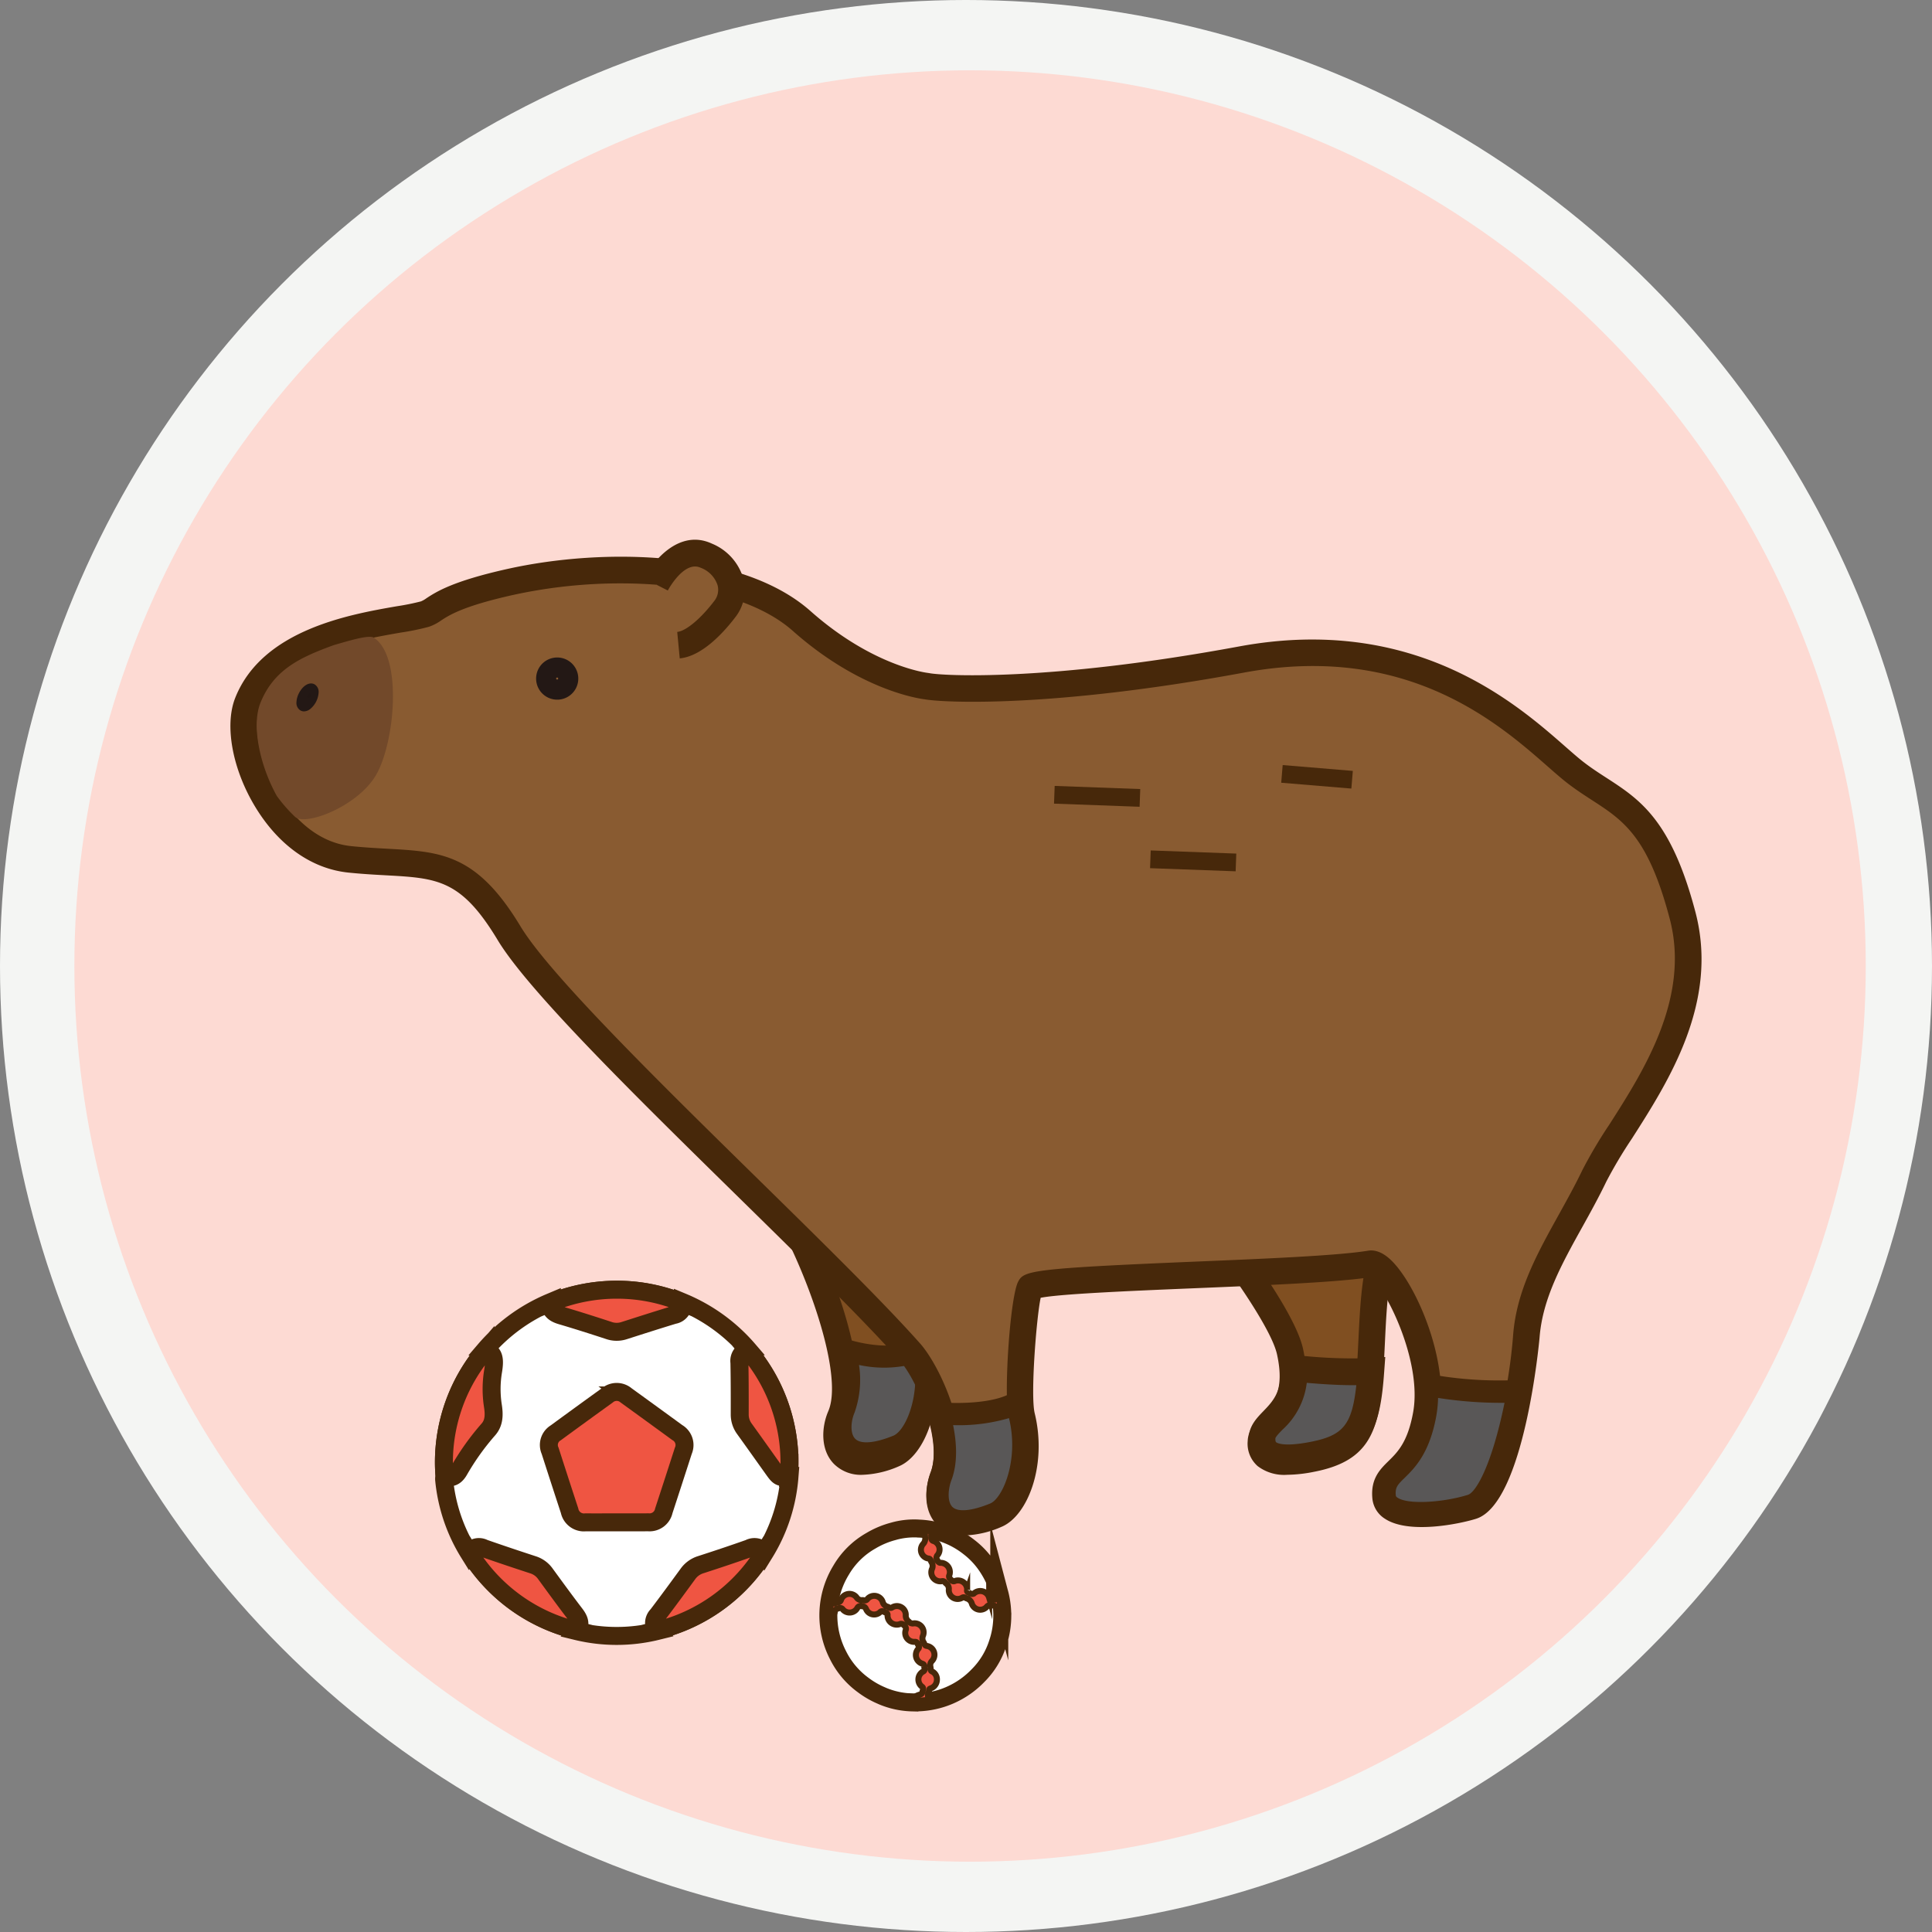 <svg xmlns="http://www.w3.org/2000/svg" width="322.58" height="322.58" viewBox="0 0 322.58 322.58"><rect x="0" y="0" width="322.58" height="322.58" fill="#808080" stroke="none"/><g transform="translate(-1199.901 -718.836)"><g transform="translate(-197.561 70.425)"><circle cx="161.29" cy="161.29" r="161.29" transform="translate(1397.462 648.411)" fill="#f4f5f3"/><circle cx="149.551" cy="149.551" r="149.551" transform="translate(1409.88 660.15)" fill="#fddad3"/></g><g transform="translate(-197.561 70.425)"><path d="M1523.265,842.53c6.922,6.853,18.317,33.58,14.536,42.368-1.58,3.673-.912,10.282,8.881,6.29,3.253-1.326,6.106-8.868,4.255-16.4-.9-3.681.37-19.55,1.357-21.462" fill="#804f21"/><path d="M1541.448,894.657a6.36,6.36,0,0,1-4.748-1.822c-2.271-2.317-2.108-6.1-.938-8.815,3.284-7.635-7.364-33.283-14.059-39.913l3.124-3.155c7.169,7.1,19.325,34.8,15.014,44.823-.646,1.5-.633,3.275.03,3.95.624.637,2.523.814,5.973-.593,1.97-.8,4.564-7.191,2.938-13.82-.934-3.8.174-20.363,1.539-23.009l3.946,2.036c-.718,1.788-1.959,16.711-1.174,19.915,2.136,8.7-1.181,17.2-5.573,18.99A16.467,16.467,0,0,1,1541.448,894.657Z" fill="#47280a"/><path d="M1603.224,857.578s8.449,11.162,9.621,16.466c2.414,10.928-4.719,11.745-4.842,15.076-.089,2.4,1.476,4.206,8.464,2.85s8.835-4.3,9.576-12.437c.938-10.321,0-21.554,5.273-27.568" fill="#804f21"/><path d="M1612.368,894.653a7.29,7.29,0,0,1-4.917-1.448,4.979,4.979,0,0,1-1.667-4.168c.072-1.942,1.321-3.234,2.424-4.374,1.8-1.858,3.834-3.963,2.468-10.139-.875-3.963-6.954-12.609-9.222-15.606l3.54-2.68c.9,1.182,8.778,11.712,10.019,17.327,1.879,8.507-1.559,12.061-3.613,14.185-.466.482-1.17,1.209-1.178,1.451-.006.156-.006.526.116.631.1.089,1.145.845,5.7-.042,5.724-1.111,7.107-2.968,7.788-10.458.211-2.319.328-4.735.441-7.072.41-8.506.8-16.541,5.374-21.758l3.339,2.927c-3.554,4.053-3.906,11.335-4.278,19.045-.115,2.384-.234,4.848-.454,7.26-.749,8.243-2.712,12.736-11.363,14.415A24.035,24.035,0,0,1,1612.368,894.653Z" fill="#47280a"/><path d="M1538.436,883.546c-1.58,3.673-.912,10.282,8.881,6.29,2.94-1.2,5.541-7.476,4.65-14.236-.38-.657-.761-1.249-1.13-1.765-4.941,2.425-12.159.028-12.159.028l0,0C1539.372,877.847,1539.407,881.29,1538.436,883.546Z" fill="#595757"/><path d="M1542.089,892.935a6.009,6.009,0,0,1-4.489-1.711c-2.152-2.194-1.984-5.8-.863-8.409h0c.527-1.227.976-3.719.115-8.63l-.165-.947,1.487-1.488,1.087.357c.062.021,6.573,2.122,10.761.068l1.406-.69.913,1.273c.408.569.821,1.213,1.227,1.914l.185.32.049.366c.937,7.116-1.713,14.531-5.786,16.192A16.125,16.125,0,0,1,1542.089,892.935Zm-1.2-16.622a16.414,16.414,0,0,1-.749,7.965h0c-.624,1.451-.756,3.477.106,4.355.929.949,3.253.763,6.377-.51,1.9-.775,4.235-5.884,3.559-11.916-.02-.033-.041-.066-.06-.1A19.635,19.635,0,0,1,1540.885,876.313Z" fill="#47280a"/><path d="M1552.137,762.972s-9.722-1.029-20.823-10.875-33.9-9.806-48.66-6.517c-11.9,2.652-12.273,4.746-14.246,5.366-4.857,1.526-24.572,2.1-29.6,14.8-2.914,7.355,4.317,24.854,17.083,26.149s18.44-1.171,26.581,12.335,51.188,52.237,66.93,69.937c3.13,3.519,7.94,14.493,5.535,20.845-1.416,3.74-.912,10.282,8.881,6.29,3.253-1.326,6.106-8.868,4.255-16.4-.9-3.682.37-19.551,1.357-21.462s45.576-2.159,56.8-4.009c3.192-.526,11.224,14.863,9.374,25.162s-7.264,8.773-6.784,13.815c.37,3.885,9.713,2.96,14.431,1.48s8.326-18.748,9.066-28.369,6.907-17.515,11.348-26.766,19.55-25.163,14.74-43.479-11.1-18.5-18.132-24.053-23.5-24.607-55.505-18.686S1554.748,763.516,1552.137,762.972Z" fill="#895b31"/><path d="M1558.585,904.774a6.309,6.309,0,0,1-4.6-1.7c-2.415-2.354-2.119-6.236-1.131-8.844,1.968-5.2-2.2-15.3-5.118-18.584-6.085-6.841-16.271-16.84-27.057-27.427-17.208-16.89-35-34.355-40.116-42.839-6.1-10.13-10.046-10.347-18.682-10.823-1.842-.1-3.929-.216-6.221-.449-6.123-.621-11.65-4.507-15.562-10.942-3.834-6.306-5.184-13.633-3.362-18.234,4.515-11.393,19.144-13.931,27-15.3a39.45,39.45,0,0,0,4-.807,4.234,4.234,0,0,0,.93-.529c1.632-1.065,4.362-2.849,13.5-4.885,16.435-3.663,39.286-3.025,50.616,7.023,10.448,9.267,19.493,10.318,19.584,10.328l.219.034c2.147.449,19.773,1.468,51.771-4.45,29.26-5.407,46.273,9.529,54.45,16.709,1.1.962,2.043,1.793,2.836,2.419,1.35,1.066,2.713,1.949,4.03,2.8,5.567,3.607,10.824,7.012,14.872,22.429,3.952,15.044-4.476,28.225-10.63,37.85a75.641,75.641,0,0,0-4.255,7.153c-1.27,2.647-2.676,5.18-4.035,7.629-3.4,6.12-6.6,11.9-7.1,18.347-.021.276-2.492,27.769-10.614,30.317-2.678.84-11.22,2.639-15.218-.014a4.479,4.479,0,0,1-2.089-3.374c-.314-3.3,1.284-4.872,2.694-6.255,1.508-1.48,3.216-3.156,4.115-8.162,1.556-8.661-4.794-21.075-7.16-22.527-5.492.846-17.588,1.349-29.295,1.836-10.068.419-22.411.932-25.738,1.595-.722,3.4-1.721,16.314-1,19.267,2.136,8.7-1.181,17.2-5.573,18.991A16.494,16.494,0,0,1,1558.585,904.774Zm-57.508-158.958a83.922,83.922,0,0,0-17.941,1.932c-8.349,1.86-10.657,3.367-12.036,4.268a7.854,7.854,0,0,1-2.027,1.048,40.142,40.142,0,0,1-4.571.945c-7.494,1.3-20.036,3.476-23.633,12.556-1.274,3.213.028,9.357,3.027,14.291,1.837,3.022,5.867,8.187,12.216,8.832,2.19.222,4.136.329,6.017.433,8.986.5,14.923.822,22.241,12.963,4.824,8,23.2,26.045,39.423,41.964,10.841,10.64,21.081,20.69,27.265,27.644,3.5,3.935,8.773,15.657,5.952,23.107-.623,1.645-.588,3.443.079,4.094.614.6,2.482.743,5.888-.646,1.97-.8,4.564-7.191,2.937-13.82-.933-3.8.175-20.362,1.54-23.008.945-1.831,1.987-2.211,29.323-3.349,11.816-.491,24.033-1,29.089-1.832,1.318-.216,2.678.379,4.051,1.771,4.221,4.282,9.514,16.826,7.87,25.974-1.15,6.4-3.693,8.894-5.376,10.546-1.235,1.213-1.493,1.51-1.383,2.665.678.977,6.538,1.147,11.556-.428,2.454-.769,6.54-13.72,7.517-26.421.57-7.412,4.007-13.6,7.645-20.16,1.328-2.393,2.7-4.868,3.916-7.4a77.8,77.8,0,0,1,4.516-7.625c5.712-8.933,13.534-21.167,10.077-34.33-3.612-13.752-7.751-16.434-12.992-19.829-1.4-.909-2.854-1.849-4.369-3.044-.882-.7-1.869-1.564-3.013-2.568-8.239-7.233-23.574-20.7-50.712-15.678-32.149,5.946-50.283,5.026-53.377,4.452-1.2-.153-10.954-1.655-21.952-11.409C1523.541,748.171,1512.433,745.816,1501.077,745.816Z" fill="#47280a"/><path d="M1460.232,777.84c3.154-5.377,4.521-19.871-.382-22.97-.819-.518-4.467.629-6.676,1.259-5.46,2-10,4.02-12.245,9.679-1.457,3.676-.15,10.291,2.757,15.51a25.187,25.187,0,0,0,3.051,3.486C1448.5,786.378,1457.183,783.039,1460.232,777.84Z" fill="#72492a"/><path d="M1490.494,765.232a3.521,3.521,0,1,1,2.117-.706h0A3.507,3.507,0,0,1,1490.494,765.232Zm-.108-3.664a.181.181,0,0,0-.066.114.178.178,0,0,0,.032.127.181.181,0,0,0,.114.066.169.169,0,0,0,.127-.032Zm.1-.034a.165.165,0,0,0-.1.034l.206.274a.171.171,0,0,0-.1-.308Z" fill="#231815"/><ellipse cx="1.739" cy="0.858" rx="1.739" ry="0.858" transform="translate(1447.245 765.999) rotate(-62.353)" fill="#221714"/><path d="M1448.218,767.188a1.191,1.191,0,0,1-.557-.136h0a1.456,1.456,0,0,1-.7-1.405,3.6,3.6,0,0,1,.432-1.532c.667-1.272,1.744-1.885,2.566-1.455a1.456,1.456,0,0,1,.7,1.407,3.863,3.863,0,0,1-1.444,2.758A1.713,1.713,0,0,1,1448.218,767.188Zm.949-3.01a2.357,2.357,0,0,0-.46.624.392.392,0,1,0,.46-.624Z" fill="#231815"/><path d="M1506.984,746s3.577-7.028,8.387-4.808,4.9,6.522,3.238,8.742-4.949,5.921-7.863,6.2" fill="#895b31"/><path d="M1510.956,758.34l-.42-4.42c1.486-.142,4.017-2.28,6.3-5.32a2.99,2.99,0,0,0,.436-2.482,4.667,4.667,0,0,0-2.828-2.913c-2.775-1.275-5.456,3.753-5.482,3.8l-3.954-2.02c1.572-3.089,5.961-8.28,11.3-5.815a9.037,9.037,0,0,1,5.273,5.856,7.436,7.436,0,0,1-1.189,6.234C1518.522,753.748,1514.818,757.972,1510.956,758.34Z" fill="#47280a"/><path d="M1635.677,879.642a20.033,20.033,0,0,1-.216,4.825c-1.851,10.3-7.265,8.773-6.784,13.815.37,3.885,9.713,2.96,14.431,1.48,3.408-1.069,6.236-10.375,7.823-19.087A66.356,66.356,0,0,1,1635.677,879.642Z" fill="#595757"/><path d="M1634.789,902.9a11.261,11.261,0,0,1-6.029-1.34,4.116,4.116,0,0,1-1.925-3.1c-.3-3.128,1.233-4.631,2.585-5.957,1.47-1.443,3.3-3.238,4.22-8.361a18.174,18.174,0,0,0,.19-4.376l-.153-2.345,2.315.4a65,65,0,0,0,14.794,1.012l2.4-.187-.43,2.363c-1.557,8.549-4.4,19.049-9.089,20.521A32.027,32.027,0,0,1,1634.789,902.9Zm2.784-21.079a19.8,19.8,0,0,1-.291,2.975c-1.129,6.283-3.622,8.729-5.271,10.348-1.214,1.191-1.623,1.592-1.493,2.964.007.075.018.19.288.369,1.848,1.226,7.833.751,11.748-.479,1.331-.417,3.97-4.873,6.115-15.363A68.118,68.118,0,0,1,1637.573,881.819Z" fill="#47280a"/><path d="M1613.51,876.861c.356,7.708-5.211,8.7-5.32,11.635-.089,2.4,1.476,4.206,8.464,2.849s8.836-4.295,9.576-12.436c.046-.508.085-1.019.123-1.53A83.225,83.225,0,0,1,1613.51,876.861Z" fill="#595757"/><path d="M1612.555,894.029a7.3,7.3,0,0,1-4.917-1.448,4.981,4.981,0,0,1-1.667-4.168c.073-1.942,1.321-3.234,2.422-4.374,1.514-1.568,3.079-3.189,2.9-7.075l-.119-2.578,2.566.266a81.053,81.053,0,0,0,12.457.513l2.559-.181-.188,2.558c-.039.524-.078,1.048-.126,1.569-.749,8.242-2.712,12.734-11.363,14.414A24.122,24.122,0,0,1,1612.555,894.029Zm3.095-14.733a12.576,12.576,0,0,1-4.063,7.828c-.465.482-1.169,1.209-1.178,1.454-.006.154-.006.524.116.629.1.09,1.149.844,5.706-.042,5.466-1.061,6.974-2.8,7.691-9.479C1621.24,879.719,1618.257,879.523,1615.65,879.3Z" fill="#47280a"/><path d="M1554.209,884.391v0c1.072,3.69,1.488,7.572.386,10.484-1.417,3.74-.913,10.282,8.88,6.291,3.254-1.326,6.106-8.869,4.256-16.405a13.22,13.22,0,0,1-.263-2.307h0C1563.1,885.237,1554.209,884.391,1554.209,884.391Z" fill="#595757"/><path d="M1558.25,904.268a5.962,5.962,0,0,1-4.344-1.6c-2.286-2.23-1.991-5.945-1.043-8.448.83-2.192.676-5.5-.432-9.314l-.2-.7.89-1.781,1.264.117c2.3.217,8.96.341,12.089-1.654l2.689-1.713.154,3.184a11.016,11.016,0,0,0,.212,1.955c2.058,8.384-1.188,16.862-5.354,18.56A16.108,16.108,0,0,1,1558.25,904.268Zm-1.651-17.91c.589,2.89.816,6.292-.275,9.174-.58,1.532-.719,3.626.165,4.489.918.9,3.208.687,6.287-.567,2.125-.866,4.857-7.326,3.157-14.251l0-.012A29.759,29.759,0,0,1,1556.6,886.358Z" fill="#47280a"/><line x2="14.288" y2="0.523" transform="translate(1573.503 781.112)" fill="#804f21"/><rect width="2.961" height="14.298" transform="translate(1573.449 782.592) rotate(-87.903)" fill="#47280a"/><line x2="14.288" y2="0.523" transform="translate(1589.54 791.888)" fill="#804f21"/><rect width="2.961" height="14.298" transform="translate(1589.485 793.367) rotate(-87.903)" fill="#47280a"/><line x2="11.707" y2="0.974" transform="translate(1611.505 777.627)" fill="#804f21"/><rect width="2.96" height="11.748" transform="matrix(0.083, -0.997, 0.997, 0.083, 1611.382, 779.102)" fill="#47280a"/></g><g transform="translate(-197.561 70.425)"><path d="M1529.277,894.991l-.108.01c.064-.775.106-1.556.108-2.347a28.738,28.738,0,0,0-6.962-18.826c.037-.012.068-.027.107-.037a29.315,29.315,0,0,0-10.935-7.945c0,.037,0,.068,0,.1a28.567,28.567,0,0,0-10.984-2.2,28.879,28.879,0,0,0-11.184,2.224c0-.04-.005-.074,0-.116a29.353,29.353,0,0,0-10.894,7.954c.035.008.062.021.1.031a28.741,28.741,0,0,0-6.941,18.748c0,.837.042,1.664.111,2.484-.072.08-.094.225-.069.472a28.289,28.289,0,0,0,4.136,12.193c.02-.032.04-.06.059-.091a28.928,28.928,0,0,0,17.95,13.015c-.022.029-.042.058-.066.088a28.285,28.285,0,0,0,13.493-.013c-.024-.028-.044-.055-.065-.083a28.908,28.908,0,0,0,17.925-13.032c.022.032.043.061.065.1A28.346,28.346,0,0,0,1529.277,894.991Z" fill="#fff" stroke="#47280a" stroke-miterlimit="10" stroke-width="3"/><path d="M1493.48,917.881c-1.688-2.207-3.323-4.454-4.961-6.7a4.006,4.006,0,0,0-2.067-1.5c-2.73-.893-5.454-1.8-8.165-2.751a1.848,1.848,0,0,0-2.469.719,28.929,28.929,0,0,0,17.95,13.015C1494.549,919.632,1494.165,918.776,1493.48,917.881Z" fill="#ef5542" stroke="#47280a" stroke-miterlimit="10" stroke-width="3"/><path d="M1472.208,895.035c.878.178,1.474-.336,1.935-1.158a42.178,42.178,0,0,1,4.886-6.824c.96-1.116.961-2.482.718-3.993a18.248,18.248,0,0,1,.055-5.779c.283-1.764.25-3.014-1.281-3.436a28.745,28.745,0,0,0-6.94,18.748c0,.766.035,1.524.094,2.275a.149.149,0,0,0,.171.135A1.137,1.137,0,0,1,1472.208,895.035Z" fill="#ef5542" stroke="#47280a" stroke-miterlimit="10" stroke-width="3"/><path d="M1522.53,906.945c-2.676.946-5.369,1.844-8.069,2.717a4.135,4.135,0,0,0-2.147,1.554c-1.68,2.3-3.359,4.595-5.081,6.861a1.873,1.873,0,0,0-.1,2.581,28.907,28.907,0,0,0,17.926-13.032A1.9,1.9,0,0,0,1522.53,906.945Z" fill="#ef5542" stroke="#47280a" stroke-miterlimit="10" stroke-width="3"/><path d="M1520.92,875.9c.057,2.881.054,5.764.052,8.647a4.012,4.012,0,0,0,.785,2.433c1.624,2.254,3.23,4.522,4.844,6.784.921,1.292,1.075,1.382,2.57,1.241.064-.775.106-1.556.108-2.347a28.74,28.74,0,0,0-6.962-18.826A1.847,1.847,0,0,0,1520.92,875.9Z" fill="#ef5542" stroke="#47280a" stroke-miterlimit="10" stroke-width="3"/><path d="M1491.168,868.063c2.659.784,5.3,1.627,7.936,2.49a3.983,3.983,0,0,0,2.552.032c2.767-.887,5.534-1.773,8.314-2.618a1.811,1.811,0,0,0,1.521-2.017,28.567,28.567,0,0,0-10.984-2.2,28.879,28.879,0,0,0-11.184,2.224C1489.3,867.233,1490.071,867.74,1491.168,868.063Z" fill="#ef5542" stroke="#47280a" stroke-miterlimit="10" stroke-width="3"/><path d="M1510.544,887.6q-4.258-3.108-8.532-6.2a2.427,2.427,0,0,0-3.147-.01q-4.319,3.111-8.611,6.257a2.358,2.358,0,0,0-.943,2.995q1.611,5.007,3.25,10.005a2.446,2.446,0,0,0,2.678,1.942c1.709.016,3.419,0,5.128,0,1.776,0,3.553.013,5.329-.005a2.432,2.432,0,0,0,2.6-1.918q1.638-5,3.25-10.006A2.4,2.4,0,0,0,1510.544,887.6Z" fill="#ef5542" stroke="#47280a" stroke-miterlimit="10" stroke-width="3"/></g><g transform="translate(-197.561 70.425)"><path d="M1564.814,918.064c0-.053.005-.1.006-.157a.894.894,0,0,0-.017-.194,14.625,14.625,0,0,0-.472-3.265l-.007-.03c-.006-.019-.012-.036-.017-.055a14.54,14.54,0,0,0-1.79-4.039,13.6,13.6,0,0,0-3.277-3.613,14.38,14.38,0,0,0-8.448-3.08,1.017,1.017,0,0,0-.163-.015,12.774,12.774,0,0,0-3.861.434c-.035.01-.066.022-.1.031a14.51,14.51,0,0,0-3.8,1.589,13.422,13.422,0,0,0-4.97,4.905,14.479,14.479,0,0,0-.473,14.278,13.688,13.688,0,0,0,4.168,4.909,14.473,14.473,0,0,0,3.064,1.764l.064.031a13.653,13.653,0,0,0,5.04,1.1l.005-.013c.178.007.357.013.537.013a14.458,14.458,0,0,0,4.448-.707c.147-.047.293-.1.438-.15.107-.038.212-.079.318-.12.208-.081.415-.163.618-.256a14.648,14.648,0,0,0,4.654-3.263,13.376,13.376,0,0,0,3.281-5.4,14.268,14.268,0,0,0,.752-4.629C1564.816,918.111,1564.814,918.088,1564.814,918.064Z" fill="#fff" stroke="#47280a" stroke-miterlimit="10" stroke-width="3"/><path d="M1552.656,930.437c0-.053.147-.1.232-.14a1.507,1.507,0,0,0,1-1.321,1.467,1.467,0,0,0-.791-1.484.38.38,0,0,1-.247-.388,2.007,2.007,0,0,0-.039-.4,1.02,1.02,0,0,1,.281-.991,1.493,1.493,0,0,0-.855-2.481.488.488,0,0,1-.44-.355,1.1,1.1,0,0,0-.107-.231,1.161,1.161,0,0,1-.106-1.163,1.509,1.509,0,0,0-1.722-2,.982.982,0,0,1-.47-.143c-.072-.032-.115-.124-.182-.176a1.227,1.227,0,0,1-.513-1.126,1.485,1.485,0,0,0-2.262-1.248.442.442,0,0,1-.526.016.993.993,0,0,0-.262-.127,1.128,1.128,0,0,1-.814-.832,1.489,1.489,0,0,0-2.545-.449.513.513,0,0,1-.588.208.75.75,0,0,0-.253-.026,1.011,1.011,0,0,1-.979-.478,1.5,1.5,0,0,0-2.591.447.5.5,0,0,1-.42.372,1.718,1.718,0,0,0-.524.146.563.563,0,0,1-.718-.122,14.29,14.29,0,0,0-.163,2.163c0,.151.007.3.012.451a1.682,1.682,0,0,0,.826-1.228.465.465,0,0,1,.225-.259,3.167,3.167,0,0,1,.379-.12.542.542,0,0,1,.707.2,1.487,1.487,0,0,0,2.4-.242.584.584,0,0,1,.664-.326c.366.034.632.071.813.513a1.455,1.455,0,0,0,2.32.5.462.462,0,0,1,.63-.08,2.169,2.169,0,0,0,.364.165.368.368,0,0,1,.262.41,1.533,1.533,0,0,0,2.159,1.448.585.585,0,0,1,.371.056c.084.033.14.132.215.193a.685.685,0,0,1,.266.854,1.487,1.487,0,0,0,1.52,1.9c.251-.01.383.055.464.279a2.057,2.057,0,0,0,.161.326.446.446,0,0,1-.058.6,1.519,1.519,0,0,0,.684,2.436c.258.087.357.2.349.456a1.442,1.442,0,0,0,.039.325.446.446,0,0,1-.254.551,1.507,1.507,0,0,0-.188,2.5.443.443,0,0,1,.18.577c-.062.17-.084.355-.15.524a.336.336,0,0,1-.191.177c-.847.249-1.069.394-1.335,1.072.147.005.293.011.441.011a14.322,14.322,0,0,0,2.412-.213.334.334,0,0,0-.059-.091C1552.067,931.535,1552.617,930.981,1552.656,930.437Z" fill="#ef5542" stroke="#47280a" stroke-miterlimit="10" stroke-width="1"/><path d="M1551.627,904.338a.444.444,0,0,1,.283.482.5.5,0,0,0,.006.145,1.359,1.359,0,0,1-.364,1.284,1.475,1.475,0,0,0,.926,2.384.413.413,0,0,1,.384.316,1.283,1.283,0,0,0,.116.266,1.2,1.2,0,0,1,.079,1.194,1.5,1.5,0,0,0,1.673,2.006.487.487,0,0,1,.523.2,1.223,1.223,0,0,0,.176.184,1.1,1.1,0,0,1,.452,1.035,1.479,1.479,0,0,0,2.217,1.354.479.479,0,0,1,.56.008.869.869,0,0,0,.2.095,1.265,1.265,0,0,1,.881.912,1.466,1.466,0,0,0,2.491.472.608.608,0,0,1,.629-.219,1,1,0,0,0,.216.028.918.918,0,0,1,.991.53.9.9,0,0,0,.473.377l.01.005a14.308,14.308,0,0,0-.361-2.5,1.847,1.847,0,0,0-.217.247c-.1.12-.2.336-.312.343a4.319,4.319,0,0,1-.937-.089c-.046-.008-.078-.136-.1-.213a1.552,1.552,0,0,0-2.561-.7.482.482,0,0,1-.367.06,3.789,3.789,0,0,1-.463-.208c-.235-.089-.37-.223-.286-.462a1.526,1.526,0,0,0-2.038-1.493.45.45,0,0,1-.589-.143,3.334,3.334,0,0,1-.319-.347.51.51,0,0,1-.067-.372,1.556,1.556,0,0,0-1.494-2.17c-.12,0-.247-.121-.351-.209-.06-.051-.077-.15-.118-.223a.668.668,0,0,1,.056-.886,1.489,1.489,0,0,0-.7-2.326.444.444,0,0,1-.354-.456,4,4,0,0,1-.025-.545.849.849,0,0,1,.151-.285c.005-.009.025-.008.032-.017a.989.989,0,0,1,.244-.207,14.121,14.121,0,0,0-2.184-.3A1.232,1.232,0,0,0,1551.627,904.338Z" fill="#ef5542" stroke="#47280a" stroke-miterlimit="10" stroke-width="1"/></g></g></svg>
